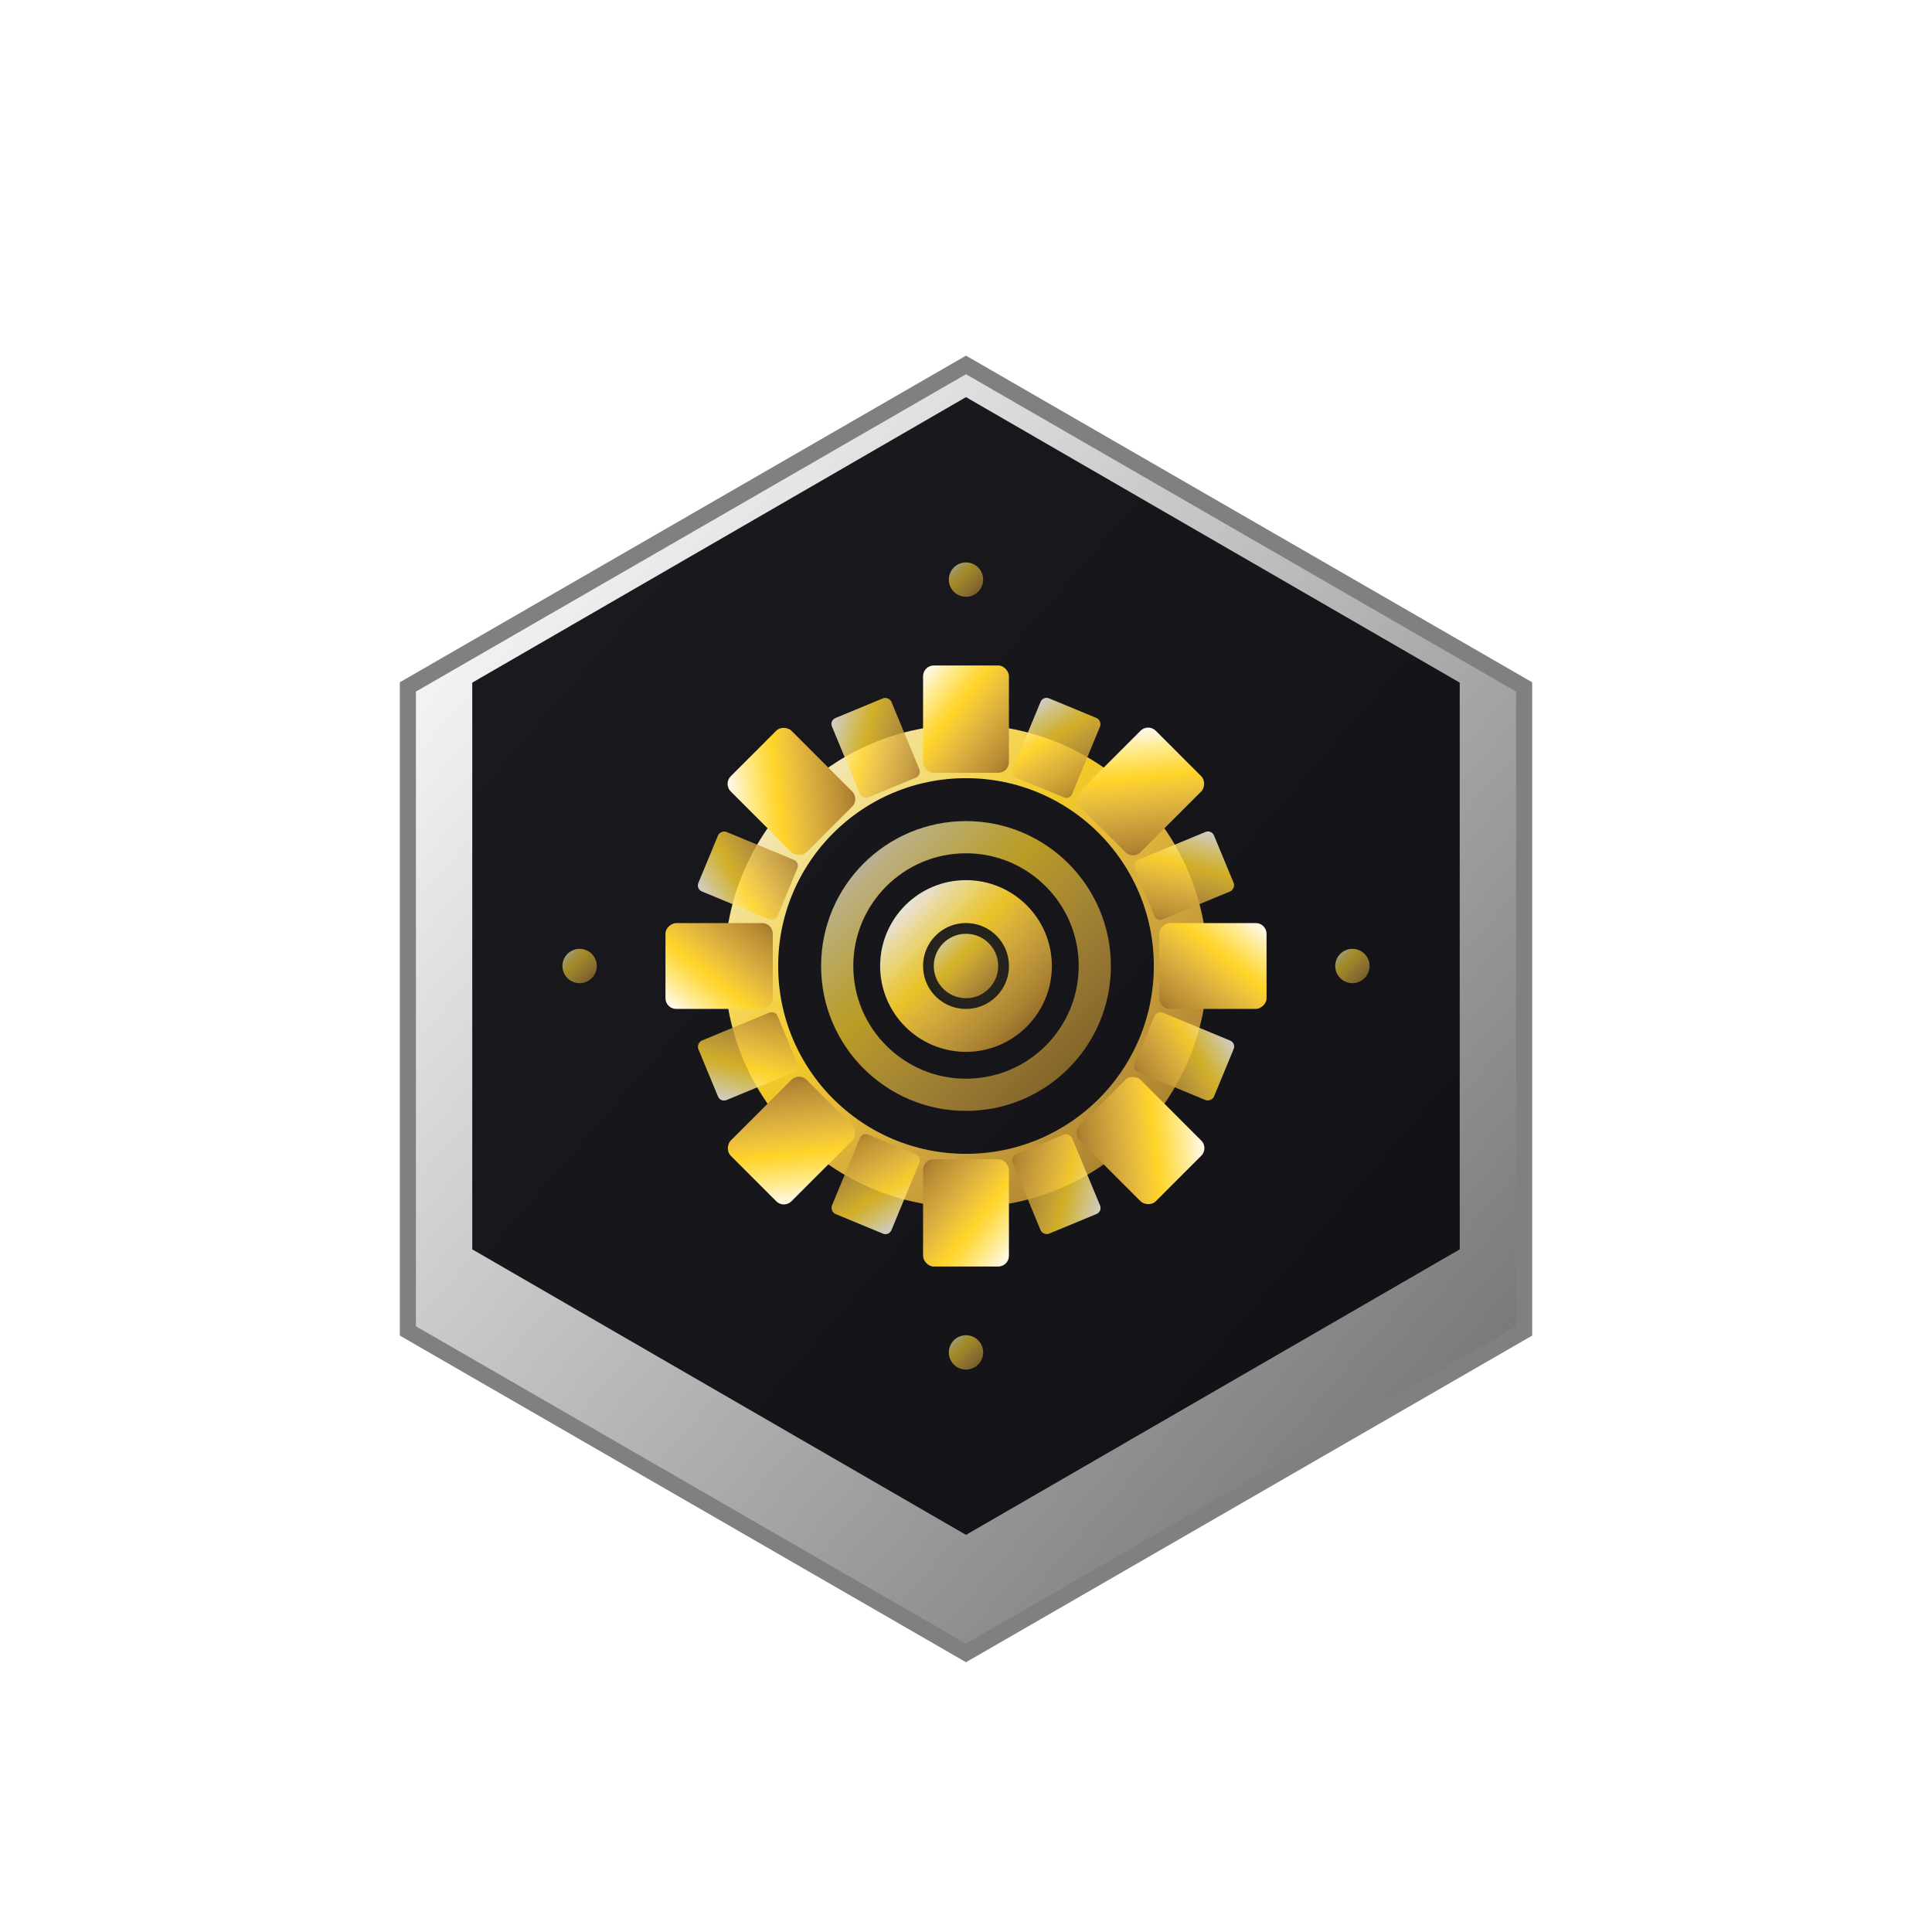 <svg viewBox="0 0 90 90" xmlns="http://www.w3.org/2000/svg">
    <defs>
        <!-- Premium Aluminum Gradient - 16 stops -->
        <linearGradient id="settingsAlum" x1="0%" y1="0%" x2="100%" y2="100%">
            <stop offset="0%" style="stop-color:#ffffff;stop-opacity:1" />
            <stop offset="6%" style="stop-color:#fafafa;stop-opacity:1" />
            <stop offset="12%" style="stop-color:#f5f5f5;stop-opacity:1" />
            <stop offset="18%" style="stop-color:#ececec;stop-opacity:1" />
            <stop offset="24%" style="stop-color:#e2e2e2;stop-opacity:1" />
            <stop offset="30%" style="stop-color:#d8d8d8;stop-opacity:1" />
            <stop offset="36%" style="stop-color:#cecece;stop-opacity:1" />
            <stop offset="42%" style="stop-color:#c4c4c4;stop-opacity:1" />
            <stop offset="48%" style="stop-color:#bababa;stop-opacity:1" />
            <stop offset="54%" style="stop-color:#b0b0b0;stop-opacity:1" />
            <stop offset="60%" style="stop-color:#a6a6a6;stop-opacity:1" />
            <stop offset="66%" style="stop-color:#9c9c9c;stop-opacity:1" />
            <stop offset="72%" style="stop-color:#929292;stop-opacity:1" />
            <stop offset="78%" style="stop-color:#888888;stop-opacity:1" />
            <stop offset="84%" style="stop-color:#7e7e7e;stop-opacity:1" />
            <stop offset="90%" style="stop-color:#747474;stop-opacity:1" />
            <stop offset="100%" style="stop-color:#707070;stop-opacity:1" />
        </linearGradient>
        <!-- Premium Gold Gradient -->
        <linearGradient id="settingsGold" x1="0%" y1="0%" x2="100%" y2="100%">
            <stop offset="0%" style="stop-color:#fffdf5;stop-opacity:1" />
            <stop offset="8%" style="stop-color:#fff4d4;stop-opacity:1" />
            <stop offset="16%" style="stop-color:#ffed9e;stop-opacity:1" />
            <stop offset="24%" style="stop-color:#ffe574;stop-opacity:1" />
            <stop offset="32%" style="stop-color:#ffdb4a;stop-opacity:1" />
            <stop offset="40%" style="stop-color:#ffd428;stop-opacity:1" />
            <stop offset="48%" style="stop-color:#f4c838;stop-opacity:1" />
            <stop offset="56%" style="stop-color:#e8bc3c;stop-opacity:1" />
            <stop offset="64%" style="stop-color:#dcb03e;stop-opacity:1" />
            <stop offset="72%" style="stop-color:#d0a43c;stop-opacity:1" />
            <stop offset="80%" style="stop-color:#c49838;stop-opacity:1" />
            <stop offset="88%" style="stop-color:#b88c34;stop-opacity:1" />
            <stop offset="94%" style="stop-color:#ac8030;stop-opacity:1" />
            <stop offset="100%" style="stop-color:#946828;stop-opacity:1" />
        </linearGradient>
        <!-- Gear Center Gradient -->
        <radialGradient id="gearCenter">
            <stop offset="0%" style="stop-color:#d4af37;stop-opacity:0.3" />
            <stop offset="50%" style="stop-color:#d4af37;stop-opacity:0.15" />
            <stop offset="100%" style="stop-color:#d4af37;stop-opacity:0" />
        </radialGradient>
        <!-- Inner Shadow -->
        <filter id="settingsInnerShadow">
            <feGaussianBlur in="SourceAlpha" stdDeviation="2"/>
            <feOffset dx="0" dy="2" result="offsetblur"/>
            <feFlood flood-color="#000000" flood-opacity="0.4"/>
            <feComposite in2="offsetblur" operator="in"/>
            <feMerge>
                <feMergeNode/>
                <feMergeNode in="SourceGraphic"/>
            </feMerge>
        </filter>
    </defs>
    <g transform="translate(45,45)">
        <!-- Outer Hexagon Frame -->
        <polygon points="-26,-15 0,-30 26,-15 26,15 0,30 -26,15" 
                 fill="url(#settingsAlum)" 
                 stroke="#808080" 
                 stroke-width="0.75"
                 filter="url(#settingsInnerShadow)"/>
        <!-- Inner Dark Background -->
        <polygon points="-23,-13.2 0,-26.5 23,-13.2 23,13.2 0,26.5 -23,13.2" 
                 fill="#0a0a0f" 
                 opacity="0.93"/>
        
        <!-- Main Gear -->
        <g transform="rotate(0)">
            <animateTransform attributeName="transform" type="rotate" from="0" to="360" dur="20s" repeatCount="indefinite"/>
            
            <!-- Gear Body -->
            <circle cx="0" cy="0" r="10" 
                    fill="none" 
                    stroke="url(#settingsGold)" 
                    stroke-width="2.5"
                    opacity="0.95"/>
            
            <!-- Gear Teeth -->
            <!-- Top -->
            <rect x="-2" y="-14" width="4" height="5" fill="url(#settingsGold)" rx="0.5"/>
            <!-- Top-Right 45° -->
            <rect x="-2" y="-14" width="4" height="5" fill="url(#settingsGold)" rx="0.5" transform="rotate(45)"/>
            <!-- Right -->
            <rect x="-2" y="-14" width="4" height="5" fill="url(#settingsGold)" rx="0.5" transform="rotate(90)"/>
            <!-- Bottom-Right 135° -->
            <rect x="-2" y="-14" width="4" height="5" fill="url(#settingsGold)" rx="0.5" transform="rotate(135)"/>
            <!-- Bottom -->
            <rect x="-2" y="-14" width="4" height="5" fill="url(#settingsGold)" rx="0.5" transform="rotate(180)"/>
            <!-- Bottom-Left 225° -->
            <rect x="-2" y="-14" width="4" height="5" fill="url(#settingsGold)" rx="0.5" transform="rotate(225)"/>
            <!-- Left -->
            <rect x="-2" y="-14" width="4" height="5" fill="url(#settingsGold)" rx="0.5" transform="rotate(270)"/>
            <!-- Top-Left 315° -->
            <rect x="-2" y="-14" width="4" height="5" fill="url(#settingsGold)" rx="0.5" transform="rotate(315)"/>
            
            <!-- Additional teeth for more detail -->
            <rect x="-1.5" y="-13" width="3" height="4" fill="url(#settingsGold)" rx="0.3" transform="rotate(22.5)" opacity="0.8"/>
            <rect x="-1.5" y="-13" width="3" height="4" fill="url(#settingsGold)" rx="0.3" transform="rotate(67.5)" opacity="0.8"/>
            <rect x="-1.5" y="-13" width="3" height="4" fill="url(#settingsGold)" rx="0.3" transform="rotate(112.5)" opacity="0.8"/>
            <rect x="-1.5" y="-13" width="3" height="4" fill="url(#settingsGold)" rx="0.3" transform="rotate(157.5)" opacity="0.8"/>
            <rect x="-1.5" y="-13" width="3" height="4" fill="url(#settingsGold)" rx="0.3" transform="rotate(202.5)" opacity="0.8"/>
            <rect x="-1.5" y="-13" width="3" height="4" fill="url(#settingsGold)" rx="0.3" transform="rotate(247.5)" opacity="0.8"/>
            <rect x="-1.5" y="-13" width="3" height="4" fill="url(#settingsGold)" rx="0.3" transform="rotate(292.5)" opacity="0.8"/>
            <rect x="-1.5" y="-13" width="3" height="4" fill="url(#settingsGold)" rx="0.3" transform="rotate(337.5)" opacity="0.8"/>
            
            <!-- Inner Circle -->
            <circle cx="0" cy="0" r="6" 
                    fill="none" 
                    stroke="url(#settingsGold)" 
                    stroke-width="1.5"
                    opacity="0.7"/>
            
            <!-- Center Hub -->
            <circle cx="0" cy="0" r="4" 
                    fill="url(#gearCenter)" 
                    opacity="0.5"/>
            <circle cx="0" cy="0" r="3" 
                    fill="none" 
                    stroke="url(#settingsGold)" 
                    stroke-width="2"
                    opacity="0.9"/>
            <circle cx="0" cy="0" r="1.5" 
                    fill="url(#settingsGold)" 
                    opacity="0.8">
                <animate attributeName="r" values="1.5;2;1.5" dur="3s" repeatCount="indefinite"/>
            </circle>
        </g>
        
        <!-- Settings Indicators -->
        <g opacity="0.6">
            <!-- Top indicator -->
            <circle cx="0" cy="-18" r="0.8" fill="url(#settingsGold)">
                <animate attributeName="opacity" values="0.6;1;0.6" dur="2s" repeatCount="indefinite"/>
            </circle>
            <!-- Right indicator -->
            <circle cx="18" cy="0" r="0.8" fill="url(#settingsGold)">
                <animate attributeName="opacity" values="0.6;1;0.6" dur="2s" begin="0.5s" repeatCount="indefinite"/>
            </circle>
            <!-- Bottom indicator -->
            <circle cx="0" cy="18" r="0.8" fill="url(#settingsGold)">
                <animate attributeName="opacity" values="0.6;1;0.6" dur="2s" begin="1s" repeatCount="indefinite"/>
            </circle>
            <!-- Left indicator -->
            <circle cx="-18" cy="0" r="0.8" fill="url(#settingsGold)">
                <animate attributeName="opacity" values="0.6;1;0.6" dur="2s" begin="1.5s" repeatCount="indefinite"/>
            </circle>
        </g>
    </g>
</svg>